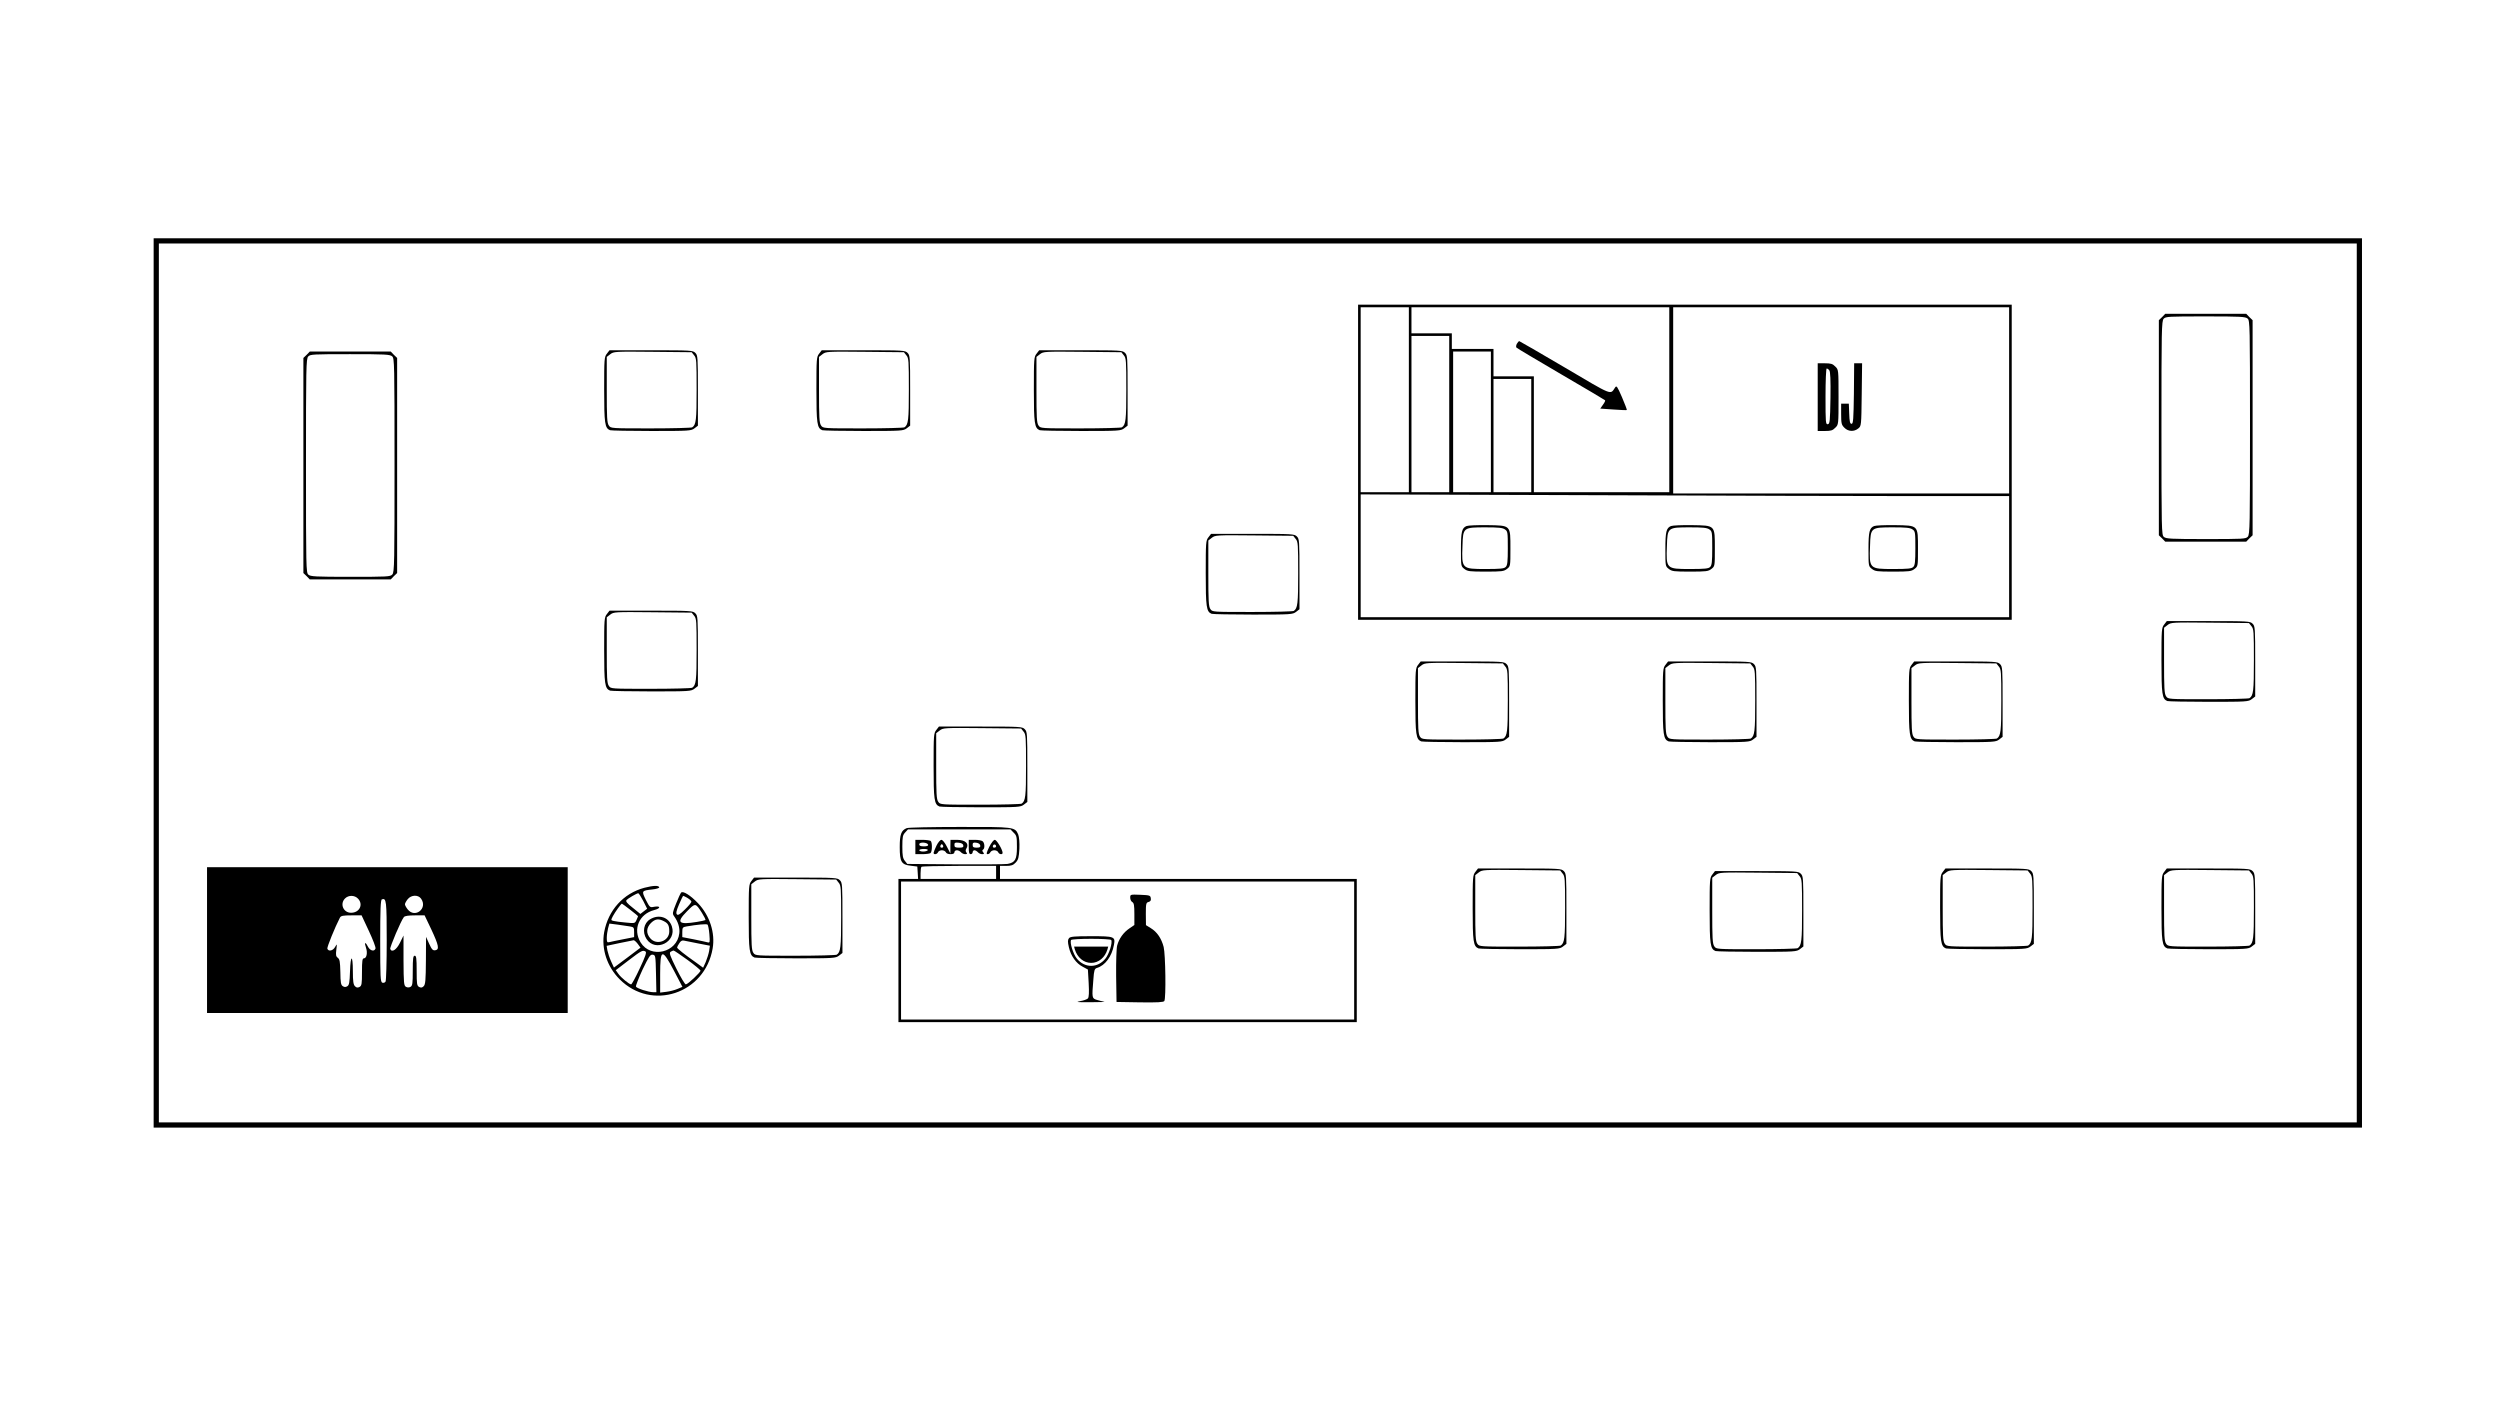 <?xml version="1.0" standalone="no"?>
<!DOCTYPE svg PUBLIC "-//W3C//DTD SVG 20010904//EN"
 "http://www.w3.org/TR/2001/REC-SVG-20010904/DTD/svg10.dtd">
<svg version="1.0" xmlns="http://www.w3.org/2000/svg"
 width="1920pt" height="1080pt" viewBox="0 0 1920 1080"
 preserveAspectRatio="xMidYMid meet">

<g transform="translate(0,1080) scale(0.1,-0.1)"
fill="#000000" stroke="none">
<path d="M1180 5555 l0 -3415 8480 0 8480 0 0 3415 0 3415 -8480 0 -8480 0 0
-3415z m16920 0 l0 -3375 -8440 0 -8440 0 0 3375 0 3375 8440 0 8440 0 0
-3375z"/>
<path d="M10430 7250 l0 -1210 2510 0 2510 0 0 1210 0 1210 -2510 0 -2510 0 0
-1210z m390 480 l0 -710 -185 0 -185 0 0 710 0 710 185 0 185 0 0 -710z m2000
0 l0 -710 -520 0 -520 0 0 445 0 445 -155 0 -155 0 0 105 0 105 -160 0 -160 0
0 60 0 60 -155 0 -155 0 0 100 0 100 990 0 990 0 0 -710z m2610 -5 l0 -715
-1290 0 -1290 0 0 715 0 715 1290 0 1290 0 0 -715z m-4300 -105 l0 -600 -145
0 -145 0 0 600 0 600 145 0 145 0 0 -600z m320 -60 l0 -540 -145 0 -145 0 0
540 0 540 145 0 145 0 0 -540z m310 -105 l0 -435 -145 0 -145 0 0 435 0 435
145 0 145 0 0 -435z m2967 -465 l703 0 0 -465 0 -465 -2490 0 -2490 0 0 472 0
471 1787 -6 c982 -4 2103 -7 2490 -7z"/>
<path d="M11649 8159 c-6 -12 -7 -25 -2 -29 4 -5 158 -96 342 -204 183 -107
336 -197 338 -200 3 -3 -4 -18 -16 -34 l-21 -30 101 -7 c55 -4 101 -6 103 -4
2 2 -15 46 -37 98 -37 85 -42 92 -53 75 -39 -57 -11 -68 -384 152 -190 112
-348 203 -352 204 -4 0 -12 -9 -19 -21z"/>
<path d="M13960 7750 l0 -260 55 0 c46 0 60 4 80 25 25 24 25 24 25 235 0 211
0 211 -25 235 -20 21 -34 25 -80 25 l-55 0 0 -260z m89 206 c8 -9 11 -74 9
-212 -3 -180 -5 -199 -20 -202 -17 -3 -18 12 -18 212 0 119 4 216 9 216 5 0
14 -6 20 -14z"/>
<path d="M14238 7778 c-3 -199 -5 -233 -18 -233 -12 0 -16 17 -18 78 l-3 77
-29 0 -30 0 0 -80 c0 -73 3 -83 25 -105 29 -30 74 -32 106 -6 24 19 24 21 27
260 l3 241 -30 0 -31 0 -2 -232z"/>
<path d="M11263 6760 c-36 -15 -43 -43 -43 -179 0 -128 0 -130 26 -150 24 -19
40 -21 164 -21 124 0 140 2 164 21 26 20 26 22 26 154 0 184 5 179 -177 182
-76 1 -148 -2 -160 -7z m295 -26 c21 -14 22 -22 22 -144 0 -104 -3 -132 -16
-144 -12 -13 -41 -16 -154 -16 -184 0 -185 1 -178 180 4 139 6 140 177 140 98
0 131 -3 149 -16z"/>
<path d="M12833 6760 c-36 -15 -43 -43 -43 -179 0 -128 0 -130 26 -150 24 -19
40 -21 164 -21 124 0 140 2 164 21 26 20 26 22 26 154 0 184 5 179 -177 182
-76 1 -148 -2 -160 -7z m295 -26 c21 -14 22 -22 22 -144 0 -104 -3 -132 -16
-144 -12 -13 -41 -16 -154 -16 -184 0 -185 1 -178 180 4 139 6 140 177 140 98
0 131 -3 149 -16z"/>
<path d="M14393 6760 c-36 -15 -43 -43 -43 -179 0 -128 0 -130 26 -150 24 -19
40 -21 164 -21 124 0 140 2 164 21 26 20 26 22 26 154 0 184 5 179 -177 182
-76 1 -148 -2 -160 -7z m295 -26 c21 -14 22 -22 22 -144 0 -104 -3 -132 -16
-144 -12 -13 -41 -16 -154 -16 -184 0 -185 1 -178 180 4 139 6 140 177 140 98
0 131 -3 149 -16z"/>
<path d="M16605 8365 l-25 -24 0 -826 0 -826 25 -24 24 -25 311 0 311 0 24 25
25 24 0 826 0 826 -25 24 -24 25 -311 0 -311 0 -24 -25z m657 -12 c17 -15 18
-54 18 -836 0 -749 -1 -822 -17 -839 -15 -17 -38 -18 -321 -18 -270 0 -308 2
-324 17 -17 15 -18 54 -18 836 0 749 1 822 17 839 15 17 38 18 321 18 270 0
308 -2 324 -17z"/>
<path d="M4661 8084 c-20 -25 -21 -39 -21 -276 0 -260 5 -296 45 -312 9 -3
153 -6 319 -6 292 0 304 1 330 21 l26 20 0 270 c0 256 -1 270 -20 289 -19 19
-33 20 -339 20 l-320 0 -20 -26z m670 -13 c18 -21 19 -42 19 -263 0 -235 -4
-270 -34 -290 -6 -4 -149 -8 -318 -8 -306 0 -307 0 -322 22 -14 19 -16 63 -16
274 l0 253 27 21 c26 20 34 21 326 18 l299 -3 19 -24z"/>
<path d="M6291 8084 c-20 -25 -21 -39 -21 -276 0 -260 5 -296 45 -312 9 -3
153 -6 319 -6 292 0 304 1 330 21 l26 20 0 270 c0 256 -1 270 -20 289 -19 19
-33 20 -339 20 l-320 0 -20 -26z m670 -13 c18 -21 19 -42 19 -263 0 -235 -4
-270 -34 -290 -6 -4 -149 -8 -318 -8 -306 0 -307 0 -322 22 -14 19 -16 63 -16
274 l0 253 27 21 c26 20 34 21 326 18 l299 -3 19 -24z"/>
<path d="M7961 8084 c-20 -25 -21 -39 -21 -276 0 -260 5 -296 45 -312 9 -3
153 -6 319 -6 292 0 304 1 330 21 l26 20 0 270 c0 256 -1 270 -20 289 -19 19
-33 20 -339 20 l-320 0 -20 -26z m670 -13 c18 -21 19 -42 19 -263 0 -235 -4
-270 -34 -290 -6 -4 -149 -8 -318 -8 -306 0 -307 0 -322 22 -14 19 -16 63 -16
274 l0 253 27 21 c26 20 34 21 326 18 l299 -3 19 -24z"/>
<path d="M2355 8075 l-25 -24 0 -826 0 -826 25 -24 24 -25 311 0 311 0 24 25
25 24 0 826 0 826 -25 24 -24 25 -311 0 -311 0 -24 -25z m657 -12 c17 -15 18
-54 18 -836 0 -749 -1 -822 -17 -839 -15 -17 -38 -18 -321 -18 -270 0 -308 2
-324 17 -17 15 -18 54 -18 836 0 749 1 822 17 839 15 17 38 18 321 18 270 0
308 -2 324 -17z"/>
<path d="M9281 6674 c-20 -25 -21 -39 -21 -276 0 -260 5 -296 45 -312 9 -3
153 -6 319 -6 292 0 304 1 330 21 l26 20 0 270 c0 256 -1 270 -20 289 -19 19
-33 20 -339 20 l-320 0 -20 -26z m670 -13 c18 -21 19 -42 19 -263 0 -235 -4
-270 -34 -290 -6 -4 -149 -8 -318 -8 -306 0 -307 0 -322 22 -14 19 -16 63 -16
274 l0 253 27 21 c26 20 34 21 326 18 l299 -3 19 -24z"/>
<path d="M4661 6084 c-20 -25 -21 -39 -21 -276 0 -260 5 -296 45 -312 9 -3
153 -6 319 -6 292 0 304 1 330 21 l26 20 0 270 c0 256 -1 270 -20 289 -19 19
-33 20 -339 20 l-320 0 -20 -26z m670 -13 c18 -21 19 -42 19 -263 0 -235 -4
-270 -34 -290 -6 -4 -149 -8 -318 -8 -306 0 -307 0 -322 22 -14 19 -16 63 -16
274 l0 253 27 21 c26 20 34 21 326 18 l299 -3 19 -24z"/>
<path d="M16621 6004 c-20 -25 -21 -39 -21 -276 0 -260 5 -296 45 -312 9 -3
153 -6 319 -6 292 0 304 1 330 21 l26 20 0 270 c0 256 -1 270 -20 289 -19 19
-33 20 -339 20 l-320 0 -20 -26z m670 -13 c18 -21 19 -42 19 -263 0 -235 -4
-270 -34 -290 -6 -4 -149 -8 -318 -8 -306 0 -307 0 -322 22 -14 19 -16 63 -16
274 l0 253 27 21 c26 20 34 21 326 18 l299 -3 19 -24z"/>
<path d="M10891 5694 c-20 -25 -21 -39 -21 -276 0 -260 5 -296 45 -312 9 -3
153 -6 319 -6 292 0 304 1 330 21 l26 20 0 270 c0 256 -1 270 -20 289 -19 19
-33 20 -339 20 l-320 0 -20 -26z m670 -13 c18 -21 19 -42 19 -263 0 -235 -4
-270 -34 -290 -6 -4 -149 -8 -318 -8 -306 0 -307 0 -322 22 -14 19 -16 63 -16
274 l0 253 27 21 c26 20 34 21 326 18 l299 -3 19 -24z"/>
<path d="M12791 5694 c-20 -25 -21 -39 -21 -276 0 -260 5 -296 45 -312 9 -3
153 -6 319 -6 292 0 304 1 330 21 l26 20 0 270 c0 256 -1 270 -20 289 -19 19
-33 20 -339 20 l-320 0 -20 -26z m670 -13 c18 -21 19 -42 19 -263 0 -235 -4
-270 -34 -290 -6 -4 -149 -8 -318 -8 -306 0 -307 0 -322 22 -14 19 -16 63 -16
274 l0 253 27 21 c26 20 34 21 326 18 l299 -3 19 -24z"/>
<path d="M14681 5694 c-20 -25 -21 -39 -21 -276 0 -260 5 -296 45 -312 9 -3
153 -6 319 -6 292 0 304 1 330 21 l26 20 0 270 c0 256 -1 270 -20 289 -19 19
-33 20 -339 20 l-320 0 -20 -26z m670 -13 c18 -21 19 -42 19 -263 0 -235 -4
-270 -34 -290 -6 -4 -149 -8 -318 -8 -306 0 -307 0 -322 22 -14 19 -16 63 -16
274 l0 253 27 21 c26 20 34 21 326 18 l299 -3 19 -24z"/>
<path d="M7191 5194 c-20 -25 -21 -39 -21 -276 0 -260 5 -296 45 -312 9 -3
153 -6 319 -6 292 0 304 1 330 21 l26 20 0 270 c0 256 -1 270 -20 289 -19 19
-33 20 -339 20 l-320 0 -20 -26z m670 -13 c18 -21 19 -42 19 -263 0 -235 -4
-270 -34 -290 -6 -4 -149 -8 -318 -8 -306 0 -307 0 -322 22 -14 19 -16 63 -16
274 l0 253 27 21 c26 20 34 21 326 18 l299 -3 19 -24z"/>
<path d="M6964 4440 c-43 -17 -54 -48 -54 -146 0 -114 13 -135 86 -143 l49 -6
3 -47 3 -48 -75 0 -76 0 0 -550 0 -550 1760 0 1760 0 0 550 0 550 -1370 0
-1370 0 0 50 0 50 48 0 c39 0 53 5 73 26 20 22 24 38 28 105 2 49 -2 91 -9
110 -25 58 -31 59 -452 58 -211 0 -393 -4 -404 -9z m821 -35 c23 -22 25 -32
25 -110 0 -96 -13 -119 -72 -130 -18 -3 -199 -4 -401 -3 l-369 3 -19 24 c-15
19 -19 39 -19 109 0 74 3 89 22 109 l21 23 394 0 394 0 24 -25z m-135 -305 l0
-50 -290 0 -290 0 0 43 c0 24 3 47 7 50 3 4 134 7 290 7 l283 0 0 -50z m2750
-600 l0 -530 -1740 0 -1740 0 0 530 0 530 1740 0 1740 0 0 -530z"/>
<path d="M7030 4295 l0 -55 53 0 c28 0 57 4 63 8 14 10 15 85 1 94 -7 4 -36 8
-64 8 l-53 0 0 -55z m98 18 c2 -9 -8 -13 -32 -13 -26 0 -36 4 -36 16 0 19 61
16 68 -3z m-3 -43 c-3 -5 -19 -10 -36 -10 -16 0 -29 5 -29 10 0 6 16 10 36 10
21 0 33 -4 29 -10z"/>
<path d="M7192 4305 c-12 -25 -22 -50 -22 -55 0 -16 27 -12 34 5 3 8 16 15 30
15 13 0 26 -7 30 -15 3 -9 18 -15 36 -15 20 0 30 5 30 15 0 8 8 15 19 15 10 0
24 -7 31 -15 7 -8 21 -15 32 -15 16 0 18 3 10 13 -7 8 -7 18 -2 27 26 40 -4
70 -71 70 l-49 0 -1 -52 0 -53 -27 53 c-15 30 -33 52 -42 52 -9 0 -26 -20 -38
-45z m206 3 c3 -15 -4 -18 -32 -18 -30 0 -36 4 -36 21 0 17 5 20 32 17 22 -2
34 -9 36 -20z m-159 -17 c-15 -5 -22 6 -14 19 6 9 10 9 16 -1 5 -8 4 -15 -2
-18z"/>
<path d="M7440 4295 c0 -42 3 -55 15 -55 8 0 15 7 15 15 0 8 6 15 14 15 7 0
19 -7 26 -15 7 -8 21 -15 32 -15 17 0 18 3 9 14 -8 10 -9 16 -1 21 14 8 13 48
-2 63 -7 7 -34 12 -60 12 l-48 0 0 -55z m88 13 c3 -14 -3 -18 -27 -18 -25 0
-31 4 -31 21 0 16 5 20 27 17 17 -2 29 -10 31 -20z"/>
<path d="M7597 4295 c-21 -44 -24 -55 -12 -55 9 0 18 7 21 15 4 8 17 15 30 15
14 0 27 -7 30 -15 7 -17 34 -21 34 -5 0 24 -45 100 -60 100 -9 0 -27 -23 -43
-55z m53 4 c0 -5 -7 -9 -15 -9 -9 0 -12 6 -9 15 6 15 24 11 24 -6z"/>
<path d="M8680 3906 c0 -14 7 -29 16 -34 13 -7 16 -26 16 -92 l0 -84 -38 -26
c-46 -31 -80 -79 -94 -131 -6 -21 -9 -123 -8 -236 l3 -198 179 -3 c137 -2 181
1 188 10 14 22 9 358 -5 415 -17 66 -51 116 -99 145 l-37 23 -1 86 c0 79 2 87
21 92 15 4 20 12 17 29 -3 21 -8 23 -80 26 -77 3 -78 3 -78 -22z"/>
<path d="M8210 3595 c-10 -13 -11 -27 -1 -70 15 -66 55 -124 107 -150 l39 -21
6 -104 c4 -74 2 -109 -6 -118 -7 -7 -34 -17 -61 -21 -38 -7 -19 -9 81 -8 72 0
119 2 105 4 -14 2 -40 9 -57 14 -37 12 -38 14 -26 156 5 72 9 83 27 89 64 19
115 89 131 177 12 64 4 67 -175 67 -129 0 -160 -3 -170 -15z m324 -14 c12 -19
-16 -109 -45 -144 -60 -73 -158 -73 -218 0 -29 35 -57 125 -45 144 3 5 72 9
154 9 82 0 151 -4 154 -9z"/>
<path d="M8255 3508 c19 -62 68 -103 125 -103 57 0 106 41 125 103 l6 22 -131
0 -131 0 6 -22z"/>
<path d="M1590 3580 l0 -560 1385 0 1385 0 0 560 0 560 -1385 0 -1385 0 0
-560z m1160 318 c42 -45 11 -108 -54 -108 -59 0 -88 68 -46 110 27 27 74 26
100 -2z m484 0 c53 -75 -47 -153 -103 -82 -12 15 -21 32 -21 39 0 7 9 24 21
39 27 34 81 36 103 4z m-264 -322 c0 -165 -4 -307 -9 -315 -5 -8 -16 -11 -25
-8 -14 6 -16 42 -16 321 0 242 3 315 13 319 34 12 37 -10 37 -317z m-137 74
c31 -66 54 -126 51 -135 -10 -26 -42 -17 -59 16 -20 39 -29 33 -14 -10 13 -37
5 -81 -16 -81 -12 0 -15 -19 -15 -105 0 -93 -2 -105 -19 -115 -15 -7 -23 -6
-35 6 -12 12 -16 38 -16 115 0 131 -18 129 -22 -2 -3 -84 -6 -104 -20 -113
-13 -8 -23 -8 -35 0 -15 9 -18 28 -19 108 -2 80 -5 100 -20 110 -14 11 -16 22
-11 62 6 48 6 48 -9 22 -16 -30 -51 -38 -60 -14 -4 11 60 168 97 239 8 14 24
17 88 17 l78 0 56 -120z m479 13 c58 -124 64 -156 31 -161 -19 -3 -27 6 -47
50 l-24 53 -1 -182 c-1 -151 -4 -184 -17 -197 -12 -12 -20 -13 -35 -6 -17 10
-19 22 -19 125 0 96 -3 115 -15 115 -12 0 -15 -19 -15 -115 0 -98 -2 -115 -17
-124 -11 -6 -24 -6 -35 0 -16 9 -18 28 -19 202 l0 192 -27 -55 c-27 -55 -63
-78 -75 -48 -4 13 83 219 105 245 7 9 37 13 85 13 l74 0 51 -107z"/>
<path d="M11331 4104 c-20 -25 -21 -39 -21 -276 0 -260 5 -296 45 -312 9 -3
153 -6 319 -6 292 0 304 1 330 21 l26 20 0 270 c0 256 -1 270 -20 289 -19 19
-33 20 -339 20 l-320 0 -20 -26z m670 -13 c18 -21 19 -42 19 -263 0 -235 -4
-270 -34 -290 -6 -4 -149 -8 -318 -8 -306 0 -307 0 -322 22 -14 19 -16 63 -16
274 l0 253 27 21 c26 20 34 21 326 18 l299 -3 19 -24z"/>
<path d="M14921 4104 c-20 -25 -21 -39 -21 -276 0 -260 5 -296 45 -312 9 -3
153 -6 319 -6 292 0 304 1 330 21 l26 20 0 270 c0 256 -1 270 -20 289 -19 19
-33 20 -339 20 l-320 0 -20 -26z m670 -13 c18 -21 19 -42 19 -263 0 -235 -4
-270 -34 -290 -6 -4 -149 -8 -318 -8 -306 0 -307 0 -322 22 -14 19 -16 63 -16
274 l0 253 27 21 c26 20 34 21 326 18 l299 -3 19 -24z"/>
<path d="M16621 4104 c-20 -25 -21 -39 -21 -276 0 -260 5 -296 45 -312 9 -3
153 -6 319 -6 292 0 304 1 330 21 l26 20 0 270 c0 256 -1 270 -20 289 -19 19
-33 20 -339 20 l-320 0 -20 -26z m670 -13 c18 -21 19 -42 19 -263 0 -235 -4
-270 -34 -290 -6 -4 -149 -8 -318 -8 -306 0 -307 0 -322 22 -14 19 -16 63 -16
274 l0 253 27 21 c26 20 34 21 326 18 l299 -3 19 -24z"/>
<path d="M13151 4084 c-20 -25 -21 -39 -21 -276 0 -260 5 -296 45 -312 9 -3
153 -6 319 -6 292 0 304 1 330 21 l26 20 0 270 c0 256 -1 270 -20 289 -19 19
-33 20 -339 20 l-320 0 -20 -26z m670 -13 c18 -21 19 -42 19 -263 0 -235 -4
-270 -34 -290 -6 -4 -149 -8 -318 -8 -306 0 -307 0 -322 22 -14 19 -16 63 -16
274 l0 253 27 21 c26 20 34 21 326 18 l299 -3 19 -24z"/>
<path d="M5771 4034 c-20 -25 -21 -39 -21 -276 0 -260 5 -296 45 -312 9 -3
153 -6 319 -6 292 0 304 1 330 21 l26 20 0 270 c0 256 -1 270 -20 289 -19 19
-33 20 -339 20 l-320 0 -20 -26z m670 -13 c18 -21 19 -42 19 -263 0 -235 -4
-270 -34 -290 -6 -4 -149 -8 -318 -8 -306 0 -307 0 -322 22 -14 19 -16 63 -16
274 l0 253 27 21 c26 20 34 21 326 18 l299 -3 19 -24z"/>
<path d="M4949 3982 c-161 -43 -278 -172 -309 -341 -23 -128 22 -265 119 -362
246 -246 654 -111 714 236 21 120 -22 253 -112 348 -57 60 -115 97 -130 82 -5
-6 -23 -44 -39 -85 -27 -67 -29 -77 -16 -95 32 -44 46 -90 41 -133 -17 -149
-220 -196 -297 -70 -62 102 -12 219 105 249 51 13 50 34 -1 25 -33 -7 -34 -5
-64 53 -34 69 -33 71 49 80 31 3 55 11 54 16 -4 16 -44 15 -114 -3z m-9 -101
l30 -60 -26 -20 -26 -20 -58 47 c-46 36 -56 49 -48 60 12 13 77 51 90 52 4 0
21 -27 38 -59z m341 22 c16 -10 29 -22 29 -28 0 -6 -22 -33 -50 -60 -37 -37
-53 -46 -61 -38 -9 9 -5 28 16 77 15 36 30 66 32 66 3 0 18 -8 34 -17z m-441
-90 c33 -25 60 -48 60 -49 0 -2 -5 -15 -12 -30 -12 -26 -13 -26 -83 -19 -38 3
-80 9 -92 12 -22 5 -22 6 -6 37 17 32 63 96 69 96 2 0 31 -21 64 -47z m551
-24 c17 -27 29 -52 27 -55 -3 -2 -32 -9 -64 -14 -145 -24 -163 -5 -78 81 65
66 65 66 115 -12z m-553 -104 c30 -5 32 -9 32 -44 l0 -38 -87 -17 c-49 -10
-96 -19 -105 -22 -15 -4 -18 1 -18 33 0 21 5 54 10 74 l10 36 63 -8 c34 -5 77
-11 95 -14z m610 -60 c5 -63 4 -67 -14 -62 -10 3 -58 13 -106 23 l-88 17 0 38
c0 35 3 39 33 44 81 14 153 21 161 14 4 -4 11 -37 14 -74z m-550 -74 l21 -29
-102 -77 -102 -76 -22 48 c-12 26 -24 64 -28 83 l-6 36 98 21 c54 11 103 21
109 22 5 1 20 -12 32 -28z m466 3 l88 -17 -6 -41 c-4 -22 -16 -60 -26 -84
l-20 -44 -52 38 c-93 65 -147 109 -148 117 0 4 7 19 17 33 11 18 22 24 37 20
12 -2 61 -12 110 -22z m-406 -62 c9 -6 -2 -39 -45 -130 -31 -67 -61 -122 -66
-122 -14 0 -77 51 -98 81 l-20 28 98 75 c101 77 109 81 131 68z m322 -64 c55
-40 99 -77 100 -82 0 -14 -98 -106 -113 -106 -7 0 -39 54 -72 120 -50 101 -57
122 -45 130 8 5 19 10 23 10 5 0 53 -33 107 -72z m-242 -105 l3 -143 -24 0
c-37 0 -128 30 -133 43 -2 7 21 66 51 131 49 101 59 117 78 114 21 -3 22 -8
25 -145z m139 20 l64 -122 -38 -16 c-21 -9 -59 -19 -85 -22 l-48 -6 0 140 c0
199 14 203 107 26z"/>
<path d="M4993 3740 c-49 -29 -62 -98 -28 -151 68 -105 234 -23 195 96 -23 71
-100 96 -167 55z m106 -15 c32 -16 41 -33 41 -79 0 -74 -98 -109 -146 -52 -33
38 -31 80 5 117 33 32 58 36 100 14z"/>
</g>
</svg>
